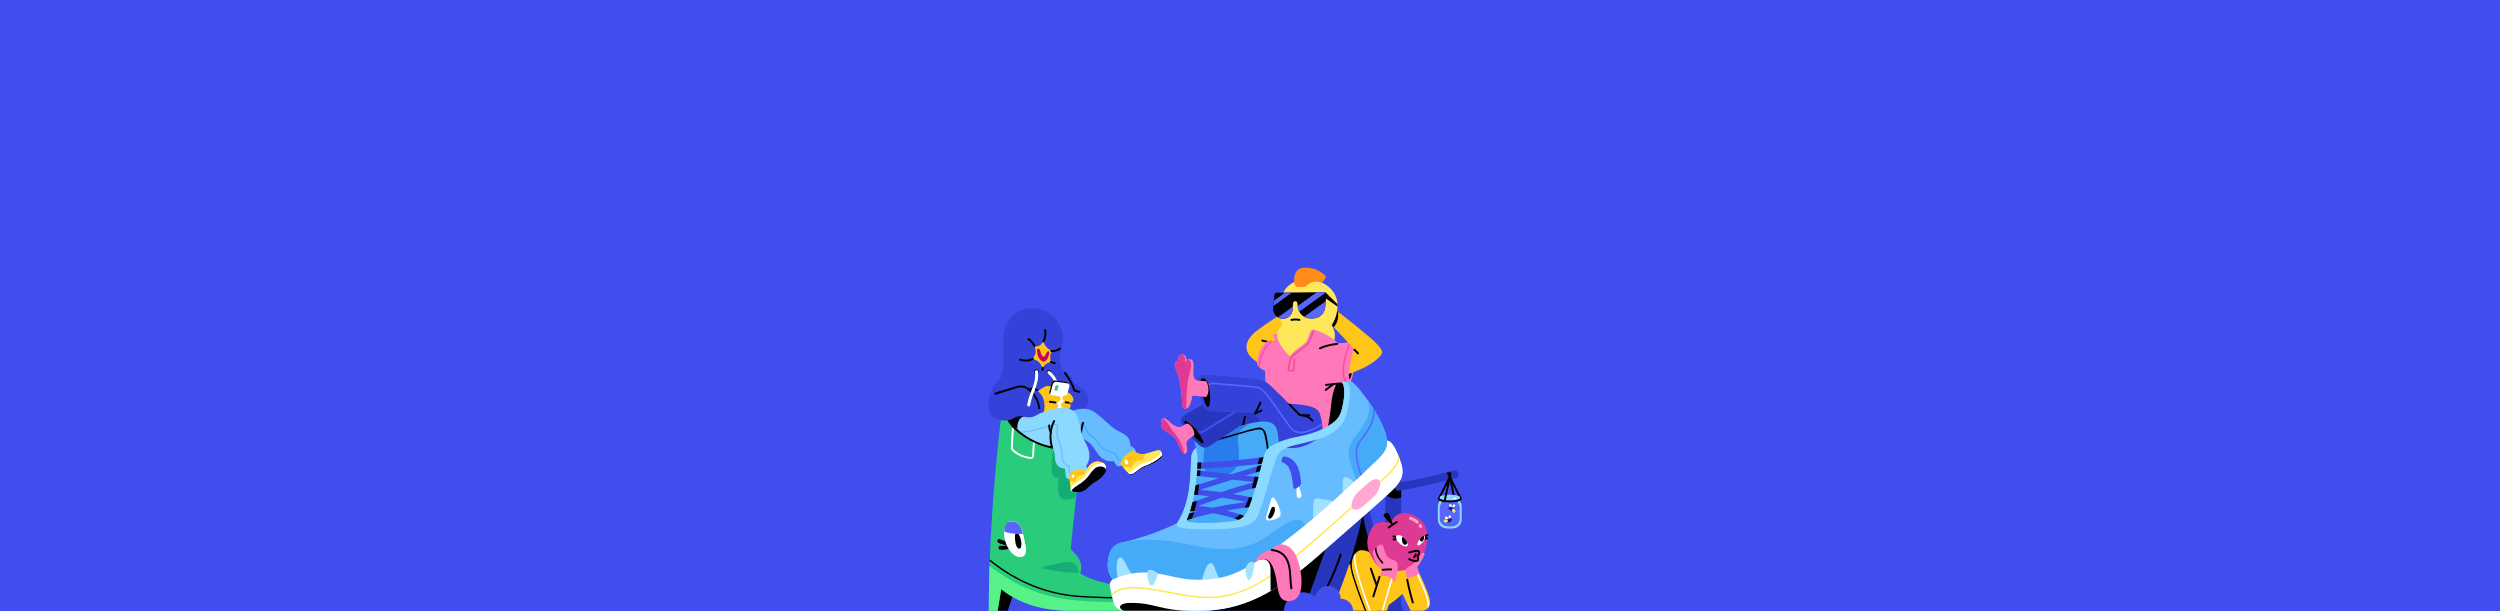 <svg width="2560" height="626" viewBox="0 0 2560 626" fill="none" xmlns="http://www.w3.org/2000/svg">
<rect x="0" y="0" width="2560" height="626" fill="#333333" stroke="none"/>
<g clip-path="url(#clip0_25_374)">
<rect width="2560" height="626" fill="#404EED"/>
<g clip-path="url(#clip1_25_374)">
<path d="M1099.4 625.9H826.099C814.8 615.8 807.9 604.1 809 593.3C811.3 570 848 566.6 883.6 583.4L890.6 586.9C891.78 582.614 893.673 578.557 896.2 574.9C914 548.8 954.2 546.3 980.2 565.4C983.066 567.495 985.743 569.838 988.2 572.4C991.696 567.567 995.684 563.11 1000.1 559.1C1024.2 537.3 1052.8 532.6 1063.7 546C1073.3 557.8 1065.9 580.5 1047.7 598.4C1047.7 598.4 1101.5 599.7 1099.4 625.9H1099.4Z" fill="#404EED"/>
<path d="M1437.4 625.4C1415.3 579.8 1402.9 525.2 1402.9 525.2L1401.9 519.9L1357.4 525.2V625.4H1437.4Z" fill="#2835BD"/>
<path d="M1427.8 625.4C1408.4 585.4 1397.6 537.5 1397.6 537.5L1395 524.1L1357.7 537.5V625.4H1427.8Z" fill="black"/>
<path d="M1434.8 492H1418.6V625.46H1434.8V492Z" fill="#2835BD"/>
<path d="M1434.8 509.3C1432.37 510.405 1429.68 510.794 1427.04 510.422C1424.4 510.05 1421.93 508.932 1419.9 507.2L1418.6 506.1V500.1L1434.8 497V509.3Z" fill="black"/>
<path d="M1410 625.4C1421.1 622.7 1436.2 608 1436.2 608C1436.2 608 1441.5 619.4 1444.6 625.4H1455.8C1457.01 625.406 1458.21 625.158 1459.31 624.671C1460.42 624.183 1461.41 623.468 1462.22 622.571C1463.03 621.675 1463.65 620.617 1464.02 619.468C1464.4 618.318 1464.53 617.103 1464.4 615.9C1463.9 611 1461.6 605.5 1458.1 597.5C1452.2 584.2 1450.3 577.2 1438.8 577.2H1428.4L1404.4 566.6C1389 574.7 1378.4 579.4 1369.3 584.8C1355.9 593 1345.3 609.2 1355.7 625.4H1410Z" fill="#FFC619"/>
<path d="M1241 537.5V625.4H1362.8C1382.2 585.4 1393 537.5 1393 537.5L1395.9 525.2L1241 537.5Z" fill="#2835BD"/>
<path d="M1365.2 540.2L1241 551.8V625.4H1333.9C1342.9 604.9 1365.2 540.2 1365.2 540.2Z" fill="black"/>
<path d="M1348.7 618.7C1358.95 602.858 1367.08 585.747 1372.9 567.8" stroke="black" stroke-width="2" stroke-linecap="round" stroke-linejoin="round"/>
<path d="M1334.2 606.5C1329.05 606.5 1324.12 608.544 1320.48 612.182C1316.84 615.821 1314.8 620.755 1314.8 625.9H1353.6C1353.6 620.755 1351.56 615.821 1347.92 612.182C1344.28 608.544 1339.35 606.5 1334.2 606.5Z" fill="#404EED"/>
<path d="M1361.8 625.4C1381.2 585.4 1392.1 537.5 1392.1 537.5L1361.8 625.4Z" fill="#2835BD"/>
<path d="M1399.3 625.3C1399.2 625.1 1392.3 607.7 1388.7 596.5L1388.5 595.8C1386.1 588.2 1384.1 582.1 1384.4 576.7L1382.7 577.6C1382.7 583 1384.6 589 1387 596.3L1387.2 597C1390.5 607.2 1396.4 622.5 1397.6 625.4H1399.3V625.3Z" fill="black"/>
<path d="M1461.8 623C1462.42 622.397 1462.88 621.657 1463.16 620.841C1463.44 620.024 1463.52 619.154 1463.4 618.3C1462.7 611.2 1459 602.7 1455.1 593.9L1451.1 584.5L1449.6 585.1C1450.9 588.3 1452.3 591.4 1453.6 594.5C1458.3 605.2 1462.8 615.5 1461.8 623Z" fill="white"/>
<path d="M1428.4 596.9C1426.5 604.7 1423.8 614.4 1420.3 625.4H1399.3C1399.3 625.4 1392.5 607.9 1388.8 596.6C1385.1 585.3 1382.4 577.2 1386.1 569.7C1389.8 562.2 1395.6 561.6 1404.4 566.6L1403.1 580.8L1409.8 599.8L1412.9 589.7C1419.5 585.4 1427.8 587.8 1428.4 596.9Z" fill="#FFC619"/>
<path d="M1401.3 619.1L1399.6 614.2C1395.9 603.3 1392.7 594 1390.5 585.5C1388.7 578.5 1387.2 570.2 1388.1 566.5C1387.36 567.396 1386.73 568.368 1386.2 569.4C1386.2 574.8 1388 582.3 1388.9 585.9C1391.2 594.5 1394.4 603.8 1398.1 614.7L1399.8 619.7C1400.47 621.609 1401.17 623.509 1401.9 625.4H1403.7C1402.9 623.6 1402.2 621.6 1401.3 619.1ZM1416.5 625.4C1418.8 617.7 1422.1 606.4 1426.4 591.8C1426.43 591.695 1426.44 591.585 1426.42 591.477C1426.41 591.368 1426.37 591.264 1426.32 591.17C1426.26 591.076 1426.19 590.995 1426.1 590.932C1426.01 590.868 1425.91 590.823 1425.8 590.8C1425.65 590.728 1425.49 590.709 1425.33 590.747C1425.17 590.784 1425.03 590.876 1424.93 591.006C1424.86 591.093 1424.82 591.193 1424.8 591.3C1420.4 606.2 1417.1 617.7 1414.8 625.4H1416.5Z" fill="white"/>
<path d="M1424.6 535.4C1412 533.6 1407.2 534.5 1402.5 545.1C1397.8 555.7 1400.2 564.7 1408 576.1C1415.8 587.5 1435 585.4 1442.3 582.7C1449.6 580 1456 572.7 1459.6 562.4C1463.2 552.1 1462.1 540.8 1456.7 534.6C1451.3 528.4 1442.2 523.3 1434 525.9C1425.8 528.5 1424.6 535.4 1424.6 535.4Z" fill="#DE3A93"/>
<path d="M1430.7 550.3L1426.9 549.3M1430.9 551.9L1427 552.4M1458.5 550L1461.5 548M1458.3 551.7L1461.4 551.2" stroke="black" stroke-width="2" stroke-linecap="round" stroke-linejoin="round"/>
<path d="M1420.5 525.2C1418.4 525.2 1416.8 526.6 1416.7 527.6C1416.6 528.6 1420.4 531.8 1425.3 537.9L1426.6 537.4C1422 525.6 1422.6 525.1 1420.5 525.2Z" fill="black"/>
<path d="M1430.2 534.5C1426.4 536.9 1422 540.2 1422 540.2" stroke="black" stroke-width="2" stroke-linecap="round" stroke-linejoin="round"/>
<path d="M1428.4 596.9C1429.6 591.8 1430.5 587.5 1431 584.2C1432.4 575.6 1429.8 574.2 1426 573.1C1422.2 572 1419.5 569.9 1417.7 563.4C1415.9 556.9 1414.8 557 1412.6 558.1C1410.2 559.399 1408.14 561.25 1406.6 563.5C1405.4 565.6 1405.6 568 1407.9 573.9C1409.42 577.59 1411.87 580.827 1415 583.3L1412.9 589.7C1420.6 589.4 1425.2 590.4 1428.4 596.9ZM1440.9 592.9C1439.8 588 1438.4 582.7 1440.9 581.3C1443.4 579.9 1451.1 576.3 1455.3 567.2C1455.43 566.859 1455.67 566.566 1455.97 566.361C1456.27 566.155 1456.63 566.047 1457 566.049C1457.24 566.052 1457.48 566.103 1457.7 566.2H1457.9C1458.17 566.299 1458.41 566.482 1458.58 566.722C1458.74 566.962 1458.83 567.247 1458.83 567.539C1458.82 567.733 1458.78 567.924 1458.7 568.1C1456.65 572.45 1454.21 576.601 1451.4 580.5C1451.98 582.845 1452.72 585.15 1453.6 587.4C1449 589.7 1440.9 592.9 1440.9 592.9Z" fill="#FF78B9"/>
<path d="M1416.3 576.9C1416.45 576.735 1416.53 576.522 1416.53 576.3C1416.53 576.078 1416.45 575.865 1416.3 575.7C1414.81 574.133 1413.47 572.425 1412.3 570.6C1410.4 567.3 1408.6 561.4 1409.9 559.9L1408.5 561.2C1408.28 561.44 1408.11 561.725 1408.01 562.035C1407.9 562.346 1407.87 562.675 1407.9 563C1408.43 565.947 1409.44 568.785 1410.9 571.4C1412.11 573.371 1413.52 575.214 1415.1 576.9L1415.7 577.1L1416.3 576.9Z" fill="black"/>
<path d="M1415.8 583.5C1418.69 583.144 1421.59 583.011 1424.5 583.1M1406.3 610.7L1412.6 590.7M1409.8 599.8L1403.7 582.3M1441 593.7C1442.8 603.4 1446.7 617 1446.7 617" stroke="black" stroke-width="2" stroke-linecap="round" stroke-linejoin="round"/>
<path d="M1359.9 600C1356.43 600 1353.09 601.38 1350.64 603.837C1348.18 606.294 1346.8 609.626 1346.8 613.1V625.9H1372.9V613.1C1372.9 609.643 1371.53 606.326 1369.1 603.872C1366.66 601.419 1363.36 600.027 1359.9 600Z" fill="#404EED"/>
<path d="M1372.9 613.1C1371.21 613.086 1369.54 613.408 1367.97 614.045C1366.41 614.682 1364.98 615.624 1363.78 616.814C1362.58 618.004 1361.63 619.419 1360.98 620.978C1360.33 622.538 1360 624.211 1360 625.9H1385.7C1385.7 622.505 1384.35 619.25 1381.95 616.85C1379.55 614.45 1376.29 613.101 1372.9 613.1Z" fill="#404EED"/>
<path d="M1413 501.5L1432.7 498.4" stroke="black" stroke-width="8" stroke-linecap="round" stroke-linejoin="round"/>
<path d="M1454.2 538.1L1454.9 539.2M1444.3 530.8C1446.89 531.576 1449.28 532.907 1451.3 534.7" stroke="#FFA8D2" stroke-width="3" stroke-linecap="round" stroke-linejoin="round"/>
<path d="M1432.2 498.5C1448.9 495.7 1475.7 489.5 1489.6 485.8" stroke="#2835BD" stroke-width="8" stroke-linecap="round" stroke-linejoin="round"/>
<path d="M1484.6 488.5L1489.9 513.1" stroke="black" stroke-width="2" stroke-linecap="round" stroke-linejoin="round"/>
<path d="M1494.9 512.3V509.1H1474.3V512.4C1474.26 512.856 1474.12 513.299 1473.9 513.7C1472.87 515.202 1472.31 516.978 1472.3 518.8V531.9C1472.3 534.113 1473.1 536.251 1474.55 537.923C1476 539.594 1478.01 540.687 1480.2 541C1483.15 541.4 1486.15 541.4 1489.1 541C1491.26 540.663 1493.23 539.558 1494.65 537.886C1496.06 536.215 1496.83 534.089 1496.8 531.9V518.8C1496.82 516.988 1496.3 515.21 1495.3 513.7C1495.02 513.289 1494.88 512.798 1494.9 512.3Z" fill="#8CD9FF"/>
<path d="M1493 513.7V509.6H1476.1V513.7C1476.1 514.506 1475.9 515.299 1475.5 516C1474.7 517.18 1474.28 518.576 1474.3 520V531.2C1474.3 533.059 1474.97 534.857 1476.18 536.269C1477.39 537.68 1479.06 538.614 1480.9 538.9C1483.29 539.2 1485.71 539.2 1488.1 538.9C1489.96 538.656 1491.67 537.738 1492.91 536.319C1494.14 534.901 1494.82 533.08 1494.8 531.2V520C1494.79 518.593 1494.41 517.213 1493.7 516C1493.27 515.305 1493.03 514.514 1493 513.7Z" fill="#5866FC"/>
<path d="M1474.3 510.7C1474.3 512.1 1478.9 513.2 1484.6 513.2C1490.3 513.2 1494.9 512.1 1494.9 510.7L1484.6 506.6L1474.3 510.7Z" fill="#8CD9FF"/>
<path d="M1473.7 509.9C1473.61 510.051 1473.56 510.217 1473.53 510.39C1473.51 510.563 1473.52 510.738 1473.57 510.906C1473.62 511.074 1473.7 511.231 1473.8 511.367C1473.91 511.504 1474.05 511.617 1474.2 511.7C1475.9 512.7 1479.9 513.4 1484.6 513.4C1489.3 513.4 1493.3 512.7 1495 511.7C1495.29 511.514 1495.5 511.228 1495.59 510.896C1495.69 510.563 1495.65 510.209 1495.5 509.9L1484.6 488.5L1473.7 509.9Z" stroke="black" stroke-width="2" stroke-linecap="round" stroke-linejoin="round"/>
<path d="M1483.6 532L1480.5 531.3C1480.2 531.192 1479.95 530.979 1479.8 530.7C1479.66 530.421 1479.63 530.097 1479.73 529.798C1479.82 529.5 1480.02 529.249 1480.3 529.1C1480.45 529.012 1480.62 528.956 1480.79 528.933C1480.96 528.911 1481.14 528.923 1481.31 528.969C1481.47 529.015 1481.63 529.095 1481.77 529.204C1481.9 529.312 1482.02 529.447 1482.1 529.6L1483.6 532ZM1483.6 532L1483.4 528.9C1483.39 528.753 1483.42 528.607 1483.47 528.47C1483.52 528.332 1483.6 528.207 1483.7 528.1C1483.79 527.97 1483.9 527.862 1484.03 527.784C1484.17 527.706 1484.32 527.66 1484.48 527.651C1484.63 527.641 1484.79 527.667 1484.93 527.728C1485.07 527.789 1485.2 527.882 1485.3 528C1485.56 528.215 1485.73 528.523 1485.77 528.859C1485.8 529.196 1485.71 529.533 1485.5 529.8L1483.6 532Z" fill="white"/>
<path d="M1484.2 534.9C1482.5 535.4 1480.9 534.9 1480.5 533.8C1480.1 532.7 1480.7 532.1 1482.3 531.7C1483 531.52 1483.67 531.251 1484.3 530.9C1485.6 530.2 1486.3 531 1486.6 531.9C1486.9 532.8 1485.9 534.3 1484.2 534.9Z" fill="#121B80"/>
<path d="M1481.14 531.878L1479.94 531.857C1479.74 531.853 1479.54 531.889 1479.36 531.961C1479.18 532.033 1479.01 532.141 1478.87 532.278C1478.73 532.415 1478.61 532.578 1478.53 532.759C1478.46 532.94 1478.41 533.134 1478.41 533.331L1478.41 533.421C1478.4 533.819 1478.55 534.203 1478.83 534.489C1479.11 534.775 1479.48 534.94 1479.88 534.947L1481.08 534.968C1481.48 534.975 1481.86 534.823 1482.15 534.547C1482.44 534.27 1482.6 533.892 1482.61 533.494L1482.61 533.404C1482.62 533.006 1482.46 532.622 1482.19 532.336C1481.91 532.05 1481.53 531.885 1481.14 531.878Z" fill="#FFE75C"/>
<path d="M1486.8 520.2L1489.6 518.7C1489.82 518.511 1489.99 518.27 1490.1 518C1490.19 517.695 1490.16 517.366 1490.01 517.084C1489.94 516.945 1489.84 516.821 1489.71 516.721C1489.59 516.621 1489.45 516.546 1489.3 516.5C1488.97 516.408 1488.61 516.451 1488.31 516.619C1488.01 516.788 1487.79 517.069 1487.7 517.4L1486.8 520.2Z" fill="white"/>
<path d="M1486.8 520.2L1486.3 517.1C1486.19 516.8 1486.02 516.527 1485.8 516.3C1485.52 516.154 1485.21 516.103 1484.9 516.158C1484.59 516.212 1484.31 516.368 1484.1 516.6C1483.91 516.907 1483.84 517.276 1483.92 517.63C1483.99 517.984 1484.2 518.296 1484.5 518.5L1486.8 520.2Z" fill="white"/>
<path d="M1487.6 519.8C1489 520.8 1489.7 522.4 1489 523.3C1488.3 524.2 1487.5 524.3 1486.2 523.2C1485.65 522.754 1485.05 522.384 1484.4 522.1C1484.22 522.054 1484.04 521.971 1483.89 521.856C1483.74 521.741 1483.61 521.597 1483.52 521.431C1483.43 521.266 1483.37 521.083 1483.34 520.894C1483.32 520.705 1483.34 520.514 1483.4 520.332C1483.47 520.089 1483.61 519.87 1483.8 519.7C1484.4 518.7 1486.2 518.8 1487.6 519.8Z" fill="#121B80"/>
<path d="M1486.9 523.398L1487.61 524.368C1487.73 524.527 1487.87 524.662 1488.04 524.765C1488.21 524.867 1488.4 524.936 1488.59 524.966C1488.79 524.997 1488.99 524.988 1489.18 524.942C1489.37 524.896 1489.55 524.812 1489.71 524.696L1489.78 524.643C1489.94 524.527 1490.07 524.381 1490.18 524.213C1490.28 524.045 1490.35 523.858 1490.38 523.663C1490.41 523.469 1490.4 523.27 1490.35 523.078C1490.31 522.887 1490.22 522.706 1490.11 522.547L1489.4 521.577C1489.29 521.418 1489.14 521.283 1488.97 521.18C1488.8 521.078 1488.62 521.009 1488.42 520.979C1488.23 520.948 1488.03 520.957 1487.84 521.003C1487.65 521.049 1487.47 521.133 1487.31 521.249L1487.23 521.302C1487.07 521.418 1486.94 521.564 1486.84 521.733C1486.73 521.901 1486.67 522.087 1486.63 522.282C1486.6 522.477 1486.61 522.675 1486.66 522.867C1486.71 523.058 1486.79 523.239 1486.9 523.398Z" fill="#FFE75C"/>
<path d="M1484.6 511.6C1490.29 511.6 1494.9 510.481 1494.9 509.1C1494.9 507.719 1490.29 506.6 1484.6 506.6C1478.91 506.6 1474.3 507.719 1474.3 509.1C1474.3 510.481 1478.91 511.6 1484.6 511.6Z" fill="#8CD9FF"/>
<path d="M1495 509.1H1474.3V510.52H1495V509.1Z" fill="#8CD9FF"/>
<path d="M1488.8 509.9C1488.3 510 1487.9 510.3 1487.9 510.8C1487.92 510.959 1487.98 511.108 1488.09 511.23C1488.19 511.351 1488.33 511.438 1488.48 511.479C1488.59 511.507 1488.69 511.514 1488.8 511.5L1490.5 511.2C1490.72 511.162 1490.93 511.055 1491.09 510.894C1491.26 510.733 1491.36 510.525 1491.4 510.3C1491.39 510.197 1491.36 510.098 1491.3 510.01C1491.25 509.921 1491.18 509.845 1491.09 509.787C1491.01 509.73 1490.91 509.692 1490.81 509.677C1490.7 509.662 1490.6 509.67 1490.5 509.7L1488.8 509.9Z" fill="white"/>
<path d="M1484.6 488.5L1479.3 513.1M1485.4 490.2L1482.8 484.6M1484.8 490.5L1485.1 484.1" stroke="black" stroke-width="2" stroke-linecap="round" stroke-linejoin="round"/>
<path d="M1456.7 555.4C1460 551.6 1459.5 549.3 1458.4 548.6C1457.3 547.9 1455.6 549.2 1452.6 554C1449.6 558.8 1452.1 560.6 1456.7 555.4ZM1441 555.4C1438.8 550.8 1435 547.5 1431.5 548C1428 548.5 1429.4 553.7 1434 557.2C1438.6 560.7 1443.4 560.4 1441 555.4Z" fill="white"/>
<path d="M1458.2 551.2C1458.39 550.3 1458.32 549.362 1458 548.5C1457.1 548.4 1455.7 549.4 1453.8 552.1C1454 553.5 1454.7 554.5 1455.5 554.6C1456.3 554.7 1458 553.3 1458.2 551.2ZM1441.1 555.7C1441.1 555.6 1441 555.5 1441 555.4C1439.93 553.083 1438.32 551.058 1436.3 549.5C1435.72 550.643 1435.48 551.925 1435.6 553.2C1435.8 555.9 1437.2 558 1438.8 557.9C1439.37 557.824 1439.89 557.57 1440.31 557.175C1440.72 556.779 1441 556.263 1441.1 555.7Z" fill="black"/>
<path d="M1443 565.7C1449.3 564.1 1451.8 563.4 1452.8 564.8C1453.8 566.2 1452.9 567.8 1451.4 569.4C1453 572.9 1452.5 574.5 1449.4 574.5C1447.14 574.339 1444.95 573.654 1443 572.5" stroke="black" stroke-width="2" stroke-linecap="round" stroke-linejoin="round"/>
<path d="M1449.7 567.7C1449.31 568.738 1448.77 569.715 1448.1 570.6" stroke="black" stroke-width="2" stroke-linecap="round" stroke-linejoin="round"/>
<path d="M1021.6 625.4H1032L1039.8 601.6H1019.3L1021.6 625.4Z" fill="black"/>
<path d="M1152.7 625.4H1097C1061.2 625.4 1040.6 615.1 1025.2 603.4L1021.6 625.4H1012.5C1012.5 519.8 1026.1 419.6 1026.1 419.6C1028.1 408.3 1049.6 403.2 1076.3 412.5C1103 421.8 1110.1 433.7 1109.1 444.5C1108.1 455.3 1099.6 528.1 1096.4 562.2L1102.1 568.4C1104.07 570.443 1105.52 572.919 1106.36 575.628C1107.19 578.338 1107.38 581.205 1106.9 584L1106.3 587.3C1128.3 601.5 1162.3 594.4 1152.7 625.4Z" fill="#29CC7A"/>
<path d="M1037.2 439C1036.3 451.6 1036.1 456.8 1036.1 458.8C1036.09 459.116 1036.15 459.43 1036.27 459.723C1036.39 460.015 1036.57 460.28 1036.8 460.5C1042.7 466.4 1049.7 468.3 1055.2 469C1055.52 469.042 1055.84 469.017 1056.15 468.926C1056.46 468.836 1056.74 468.683 1056.99 468.476C1057.23 468.269 1057.43 468.013 1057.57 467.724C1057.71 467.435 1057.79 467.121 1057.8 466.8L1058.9 450.8" stroke="white" stroke-width="2" stroke-miterlimit="10" stroke-linecap="round"/>
<path d="M1032.8 556.3C1029.49 556.37 1026.21 555.578 1023.3 554M1024.5 560.9C1028.8 561.5 1034.1 559.6 1034.1 559.6" stroke="black" stroke-width="4" stroke-miterlimit="10" stroke-linecap="round"/>
<path d="M1083.8 489.1C1082.9 498.1 1082.7 508 1087.2 510.6C1090 512.3 1095.7 512.1 1102 509.1C1104.5 484.2 1107.2 462.8 1108.5 450.7L1078.7 455.6C1075.8 481.3 1075.3 489.7 1083.8 489.1Z" fill="#15AD75"/>
<path d="M1104.53 452.681C1109.31 442.661 1096.49 426.579 1075.91 416.759C1055.32 406.939 1034.76 407.101 1029.98 417.121C1025.2 427.14 1038.01 443.223 1058.6 453.043C1079.19 462.862 1099.75 462.7 1104.53 452.681Z" fill="black"/>
<path d="M1025.2 603.4C1040.6 615.1 1061.2 625.4 1097 625.4H1152.7C1153.65 622.523 1154.19 619.527 1154.3 616.5C1095.2 616.5 1060.9 615.3 1013.3 579.7C1012.9 593.9 1012.6 609.2 1012.5 625.4H1021.6L1025.2 603.4Z" fill="#57F287"/>
<path d="M1029.2 553.1C1031.8 563.2 1038.9 570.9 1045.1 570.3C1051.3 569.7 1051.5 563.9 1049.1 554.2C1048.5 551.6 1048 549.1 1047.5 546.5C1045.7 537.3 1041.2 533.3 1035.7 533.8C1030.2 534.3 1026.5 543.1 1029.2 553.1Z" fill="white"/>
<path d="M1029.2 553.1C1031.8 563.2 1038.9 570.9 1045.1 570.3C1051.3 569.7 1051.5 563.9 1049.1 554.2C1048.5 551.6 1048 549.1 1047.5 546.5C1045.7 537.3 1041.2 533.3 1035.7 533.8C1030.2 534.3 1026.5 543.1 1029.2 553.1Z" fill="white"/>
<path d="M1045.5 553.2C1046.5 557.6 1045.8 561.5 1044.1 561.8C1042.4 562.1 1040.3 559.8 1039.6 554.3C1038.9 548.8 1039.3 545.8 1041 545.8C1042.7 545.8 1044.6 548.7 1045.5 553.2Z" fill="black"/>
<path d="M1103.4 586.5C1103.62 586.513 1103.84 586.441 1104.02 586.3C1104.19 586.159 1104.31 585.958 1104.34 585.737C1104.36 585.59 1104.35 585.44 1104.3 585.3C1102.3 575.3 1096.2 573.9 1084.9 576.5C1073.6 579.1 1069.1 580.1 1066.9 580.9C1064.7 581.7 1065.7 582.2 1080.6 584.5C1088.14 585.767 1095.76 586.436 1103.4 586.5Z" fill="#15AD75"/>
<path d="M1153.8 611.4C1142.7 611.5 1124.2 611.3 1106 610.1C1072.2 607.8 1041.1 595.2 1013.5 572.7V574.5C1041.1 596.8 1072.1 609.3 1105.9 611.5C1122.9 612.7 1140.1 612.9 1151.4 612.9H1154.1L1153.8 611.4Z" fill="black"/>
<path d="M1047.5 546.6C1045.7 537.4 1041.2 533.4 1035.7 533.9C1030.2 534.4 1028.7 538.5 1028.3 544.4C1034.49 546.398 1041.02 547.146 1047.5 546.6Z" fill="#5866FC"/>
<path d="M1189.4 466.3L1156.1 484.9C1156.67 485.427 1157.39 485.767 1158.16 485.874C1158.92 485.981 1159.71 485.851 1160.4 485.5C1162.3 484.7 1166.9 480.5 1168.7 479.5C1170.5 478.5 1175.6 476.5 1178.1 475.5C1181.18 474.279 1184.08 472.629 1186.7 470.6C1188.9 468.8 1189.7 468.1 1189.4 466.3Z" fill="black"/>
<path d="M1107.2 397.2C1101.1 393.4 1100.8 393.5 1097.4 387.4C1094 381.3 1089.7 378.3 1084.7 377.6L1090.9 422.5C1103.9 426.3 1111.9 419.7 1113.7 413.2C1115.5 406.7 1113.4 401 1107.2 397.2Z" fill="#3442D9"/>
<path d="M1101.1 403.1C1099.4 395.8 1094.9 387.3 1089.6 380.9C1087.7 378.588 1086.35 375.873 1085.66 372.962C1084.97 370.051 1084.95 367.02 1085.6 364.1L1087.8 354.1C1089.35 347.159 1088.52 339.901 1085.46 333.484C1082.4 327.067 1077.27 321.862 1070.9 318.7C1067.24 316.9 1063.27 315.847 1059.2 315.6C1051.55 315.039 1043.98 317.483 1038.1 322.412C1032.21 327.341 1028.49 334.367 1027.7 342C1027.53 343.293 1027.47 344.597 1027.5 345.9V350.2L1027.7 368.2C1027.92 376.287 1026.2 384.308 1022.7 391.6C1021.25 394.493 1020.14 397.548 1019.4 400.7L1068.3 452.7C1091.6 448.8 1106.2 426.3 1101.1 403.1Z" fill="#3442D9"/>
<path d="M1068.4 452.7C1091.6 448.8 1106.2 426.3 1101.1 403.1C1099.5 396.2 1095.4 388.2 1090.5 382" stroke="black" stroke-width="2" stroke-miterlimit="10" stroke-linecap="round"/>
<path d="M1085.5 404.6C1090.1 397 1091.9 398 1100.1 400.2C1106.7 401.9 1114.3 415.4 1104.2 422.2C1094.1 429 1073.5 424.9 1085.5 404.6Z" fill="#3442D9"/>
<path d="M1062.7 382.187C1063.63 381.482 1063.77 380.129 1063.04 379.163C1062.3 378.198 1060.95 377.987 1060.03 378.691C1059.11 379.396 1058.96 380.749 1059.7 381.714C1060.44 382.68 1061.78 382.891 1062.7 382.187ZM1075.3 382.969C1076.22 382.265 1076.37 380.911 1075.63 379.946C1074.89 378.981 1073.55 378.769 1072.63 379.474C1071.71 380.178 1071.56 381.532 1072.29 382.497C1073.03 383.462 1074.38 383.674 1075.3 382.969Z" fill="black"/>
<path d="M1074 381.4C1084.7 390.2 1080.3 396.5 1088.9 409.5" stroke="white" stroke-width="3.006" stroke-miterlimit="10" stroke-linecap="round"/>
<path d="M1061.9 401.1C1068.5 396.5 1070.5 395.2 1073 395.3L1079.5 395.9L1077.8 422.3L1061.3 421.8L1061.9 401.1Z" fill="#FFC619"/>
<path d="M1093.9 394.4C1094.02 394.051 1094.07 393.677 1094.02 393.309C1093.98 392.941 1093.85 392.588 1093.65 392.278C1093.44 391.968 1093.17 391.71 1092.85 391.523C1092.53 391.336 1092.17 391.225 1091.8 391.2L1080.8 389.6C1080 389.515 1079.2 389.707 1078.52 390.144C1077.85 390.581 1077.35 391.236 1077.1 392L1070.9 415C1070.78 415.349 1070.73 415.723 1070.78 416.091C1070.82 416.459 1070.95 416.812 1071.15 417.122C1071.36 417.432 1071.63 417.691 1071.95 417.878C1072.27 418.065 1072.63 418.175 1073 418.2L1084 419.8C1084.8 419.885 1085.6 419.693 1086.28 419.256C1086.95 418.819 1087.45 418.164 1087.7 417.4L1093.9 394.4Z" fill="black"/>
<path d="M1093.4 392.1L1094.6 393.5L1091.3 393.8L1093.4 392.1Z" fill="black"/>
<path d="M1098.8 407.3C1097.4 405 1096.1 402.1 1092.3 401.5L1091.8 406.3L1098.8 407.3Z" fill="#FFC619"/>
<path d="M1095 395.7C1095.11 395.351 1095.13 394.983 1095.08 394.622C1095.03 394.26 1094.9 393.915 1094.69 393.611C1094.49 393.306 1094.23 393.048 1093.92 392.857C1093.61 392.665 1093.26 392.543 1092.9 392.5L1081.8 390.9C1081 390.833 1080.21 391.033 1079.54 391.467C1078.87 391.902 1078.36 392.546 1078.1 393.3L1071.9 416.3C1071.79 416.649 1071.77 417.017 1071.82 417.378C1071.87 417.739 1072 418.084 1072.2 418.389C1072.4 418.694 1072.67 418.952 1072.98 419.144C1073.29 419.336 1073.64 419.458 1074 419.5L1085.1 421C1085.88 421.128 1086.68 420.963 1087.34 420.539C1088 420.114 1088.49 419.46 1088.7 418.7L1095 395.7Z" fill="white"/>
<path d="M1091.6 404.8L1096.1 405.5C1097.01 405.602 1097.85 406.057 1098.43 406.767C1099.01 407.478 1099.28 408.387 1099.2 409.3C1099.18 409.775 1099.06 410.24 1098.84 410.665C1098.63 411.089 1098.33 411.464 1097.96 411.765C1097.59 412.067 1097.17 412.288 1096.71 412.415C1096.25 412.542 1095.77 412.571 1095.3 412.5L1092 412C1090.97 411.853 1090.03 411.371 1089.3 410.63C1088.58 409.888 1088.12 408.929 1088 407.9C1087.96 407.209 1088.16 406.526 1088.57 405.967C1088.98 405.408 1089.57 405.008 1090.24 404.835C1090.69 404.72 1091.15 404.708 1091.6 404.8Z" fill="#FFC619"/>
<path d="M1090.1 411.5L1093.2 412C1093.72 412.065 1094.22 412.242 1094.66 412.519C1095.1 412.796 1095.48 413.166 1095.77 413.604C1096.05 414.042 1096.24 414.537 1096.31 415.054C1096.39 415.572 1096.35 416.099 1096.2 416.6C1095.99 417.406 1095.48 418.102 1094.77 418.547C1094.07 418.992 1093.22 419.154 1092.4 419L1090.5 418.7C1089.46 418.557 1088.5 418.079 1087.76 417.339C1087.02 416.599 1086.54 415.637 1086.4 414.6C1086.37 414.131 1086.45 413.662 1086.64 413.231C1086.82 412.8 1087.11 412.418 1087.47 412.116C1087.83 411.815 1088.25 411.602 1088.71 411.495C1089.17 411.388 1089.64 411.39 1090.1 411.5ZM1080.4 422.9L1069.6 421.4L1070.1 417L1080.9 418.6L1080.4 422.9ZM1083 405.4L1076.2 404.4C1075.88 404.356 1075.57 404.219 1075.32 404.006C1075.07 403.793 1074.89 403.513 1074.8 403.2L1074.2 401.4L1073.7 397.7L1070 410.7L1081 412.3C1082.02 412.437 1083.06 412.225 1083.95 411.699C1084.84 411.173 1085.53 410.363 1085.9 409.4C1086.02 408.943 1086.03 408.465 1085.95 408.001C1085.86 407.537 1085.67 407.099 1085.39 406.716C1085.12 406.333 1084.76 406.016 1084.34 405.789C1083.93 405.561 1083.47 405.428 1083 405.4Z" fill="#FFC619"/>
<path d="M1080.8 412.2L1070 410.7L1070.5 417.9L1078.8 419.1C1079.81 419.251 1080.85 419.044 1081.72 418.514C1082.6 417.985 1083.26 417.166 1083.6 416.2C1083.74 415.75 1083.77 415.275 1083.7 414.81C1083.58 414.11 1083.24 413.469 1082.71 412.995C1082.18 412.52 1081.51 412.24 1080.8 412.2Z" fill="#FFC619"/>
<path d="M1157.4 456.3C1157.7 445.5 1148.8 443.8 1142.7 440C1136.6 436.2 1129.4 428.2 1121.9 422.8C1114.4 417.4 1107.9 417.5 1095.2 421.4L1109.7 449.6C1117.9 453.8 1119.7 458.4 1124.1 464.6C1128.5 470.8 1134.4 473.2 1140.3 472.1C1143.4 477.2 1144 478.4 1148.5 476.8C1153 475.2 1160.4 471.8 1162.4 465.9C1164.4 460 1161.5 459 1157.4 456.3Z" fill="#66BCFF"/>
<path d="M1149.9 473.4C1146.1 472.5 1144.6 470.4 1142.2 467.1L1140.1 464.3C1129.8 462.2 1125.6 456.7 1123.3 452.7C1122.2 450.8 1120.2 449.3 1118.3 447.9C1116.4 446.5 1114.5 445 1113.4 443.2C1112.57 441.852 1111.84 440.448 1111.2 439C1110.4 436.9 1109.7 435.5 1108.4 435.1C1107.1 434.7 1104.9 435.5 1102.8 436.4C1100.89 437.319 1098.88 437.991 1096.8 438.4C1096.63 438.432 1096.45 438.398 1096.3 438.306C1096.15 438.213 1096.05 438.068 1096 437.9C1095.99 437.718 1096.05 437.54 1096.16 437.394C1096.27 437.249 1096.42 437.145 1096.6 437.1C1098.56 436.771 1100.45 436.13 1102.2 435.2C1104.6 434.2 1106.6 433.3 1108.7 433.9C1110.8 434.5 1111.5 436.3 1112.4 438.5C1113.3 440.7 1113.6 441.1 1114.4 442.5C1115.72 444.179 1117.31 445.631 1119.1 446.8C1121.1 448.4 1123.2 450 1124.4 452.1C1126.7 456.2 1130.7 461.1 1140.6 463.1H1140.8L1141 463.3C1141.9 464.4 1142.6 465.5 1143.3 466.4C1145.5 469.5 1146.9 471.4 1150.1 472.2C1150.23 472.188 1150.36 472.229 1150.46 472.313C1150.56 472.396 1150.63 472.516 1150.64 472.647C1150.65 472.733 1150.64 472.821 1150.6 472.9C1150.61 472.986 1150.59 473.073 1150.56 473.152C1150.52 473.231 1150.46 473.299 1150.39 473.35C1150.32 473.399 1150.24 473.43 1150.15 473.439C1150.07 473.448 1149.98 473.434 1149.9 473.4Z" fill="#45AAF7"/>
<path d="M1109.1 433C1107.76 437.293 1106.88 441.719 1106.5 446.2" stroke="black" stroke-width="2" stroke-miterlimit="10" stroke-linecap="round"/>
<path d="M1115 485C1105.9 493.2 1098.2 490.9 1094.6 490.5C1091 490.1 1091.4 487.5 1091.1 485.3C1090.8 483.1 1090.6 479.8 1090.6 479.8C1081.5 479.2 1080.4 473 1080.2 467.5C1080 462 1078.6 461.2 1077.9 457.3C1066.93 455.329 1056.56 450.859 1047.59 444.234C1038.63 437.609 1031.31 429.009 1026.2 419.1L1035.7 412.2L1056.9 426C1071.2 420.7 1079.1 418 1086.8 417.5C1094.5 417 1102.1 419.9 1104.6 430.6C1107.1 441.3 1107.4 444.6 1109.7 449.7C1110.3 451 1111.3 452.8 1112.3 454.7C1115.1 460.4 1118 468.4 1112.3 477.1C1112.99 479.799 1113.9 482.44 1115 485Z" fill="#8CD9FF"/>
<path d="M1041.7 439.3C1041.4 432.2 1044.1 427.2 1049 426.4L1036.6 417.8L1027.6 421.7C1029.9 428.1 1035.8 435.1 1041.7 439.3Z" fill="black"/>
<path d="M1097.6 486.9L1097.8 485.6C1096 485.3 1095.9 484 1095.4 477.9V477.1L1095 476.9C1091 475.9 1088.3 473.5 1088.1 465.4C1088.07 461.553 1087.28 457.749 1085.8 454.2C1085.41 453.367 1085.11 452.495 1084.9 451.6C1084.7 450.8 1084.4 450 1084.2 449.3C1083.07 446.477 1082.76 443.392 1083.3 440.4C1083.7 437.3 1083.4 435.6 1082.4 434.7C1081.4 433.8 1078.9 434.1 1075.2 435.3H1074.7C1068.8 437.2 1057 441.1 1045.1 442.1L1046.6 443.2C1058.2 442.1 1069.4 438.4 1075.1 436.6L1075.6 436.4C1078.6 435.4 1080.7 434.9 1081.6 435.6C1082.5 436.3 1082.3 437.6 1082 440.1C1081.47 443.299 1081.81 446.582 1083 449.6C1083.26 450.316 1083.46 451.052 1083.6 451.8C1083.9 452.7 1084.2 453.6 1084.6 454.5C1086.03 457.923 1086.77 461.591 1086.8 465.3C1087 472.8 1089.1 476.5 1094.2 478C1094.6 484.1 1094.8 486.4 1097.6 486.9Z" fill="#66BCFF"/>
<path d="M1062.1 399.7C1059.2 397.2 1057 397.4 1053.5 398.9C1049.8 395.5 1045 395 1040 396.7C1035 398.4 1027.3 400.7 1022.8 401.9C1022.55 401.994 1022.28 402.014 1022.01 401.957C1021.75 401.9 1021.51 401.768 1021.32 401.578C1021.13 401.388 1021 401.148 1020.95 400.886C1020.89 400.624 1020.91 400.351 1021 400.1L1024.3 388.1C1013.6 396.1 1010.1 413.2 1013.5 422.5C1016.9 431.8 1031.7 431.7 1036.4 429.1C1041.1 426.5 1042.7 425.7 1048.1 426.7C1053.5 427.7 1057.7 428.4 1064.8 423L1069 421.6C1070.6 412.5 1069.2 405.9 1062.1 399.7Z" fill="#3442D9"/>
<path d="M1062.1 399.7C1059.2 397.2 1057 397.4 1053.5 398.9C1049.8 395.5 1045 395 1040 396.7C1035 398.4 1027.3 400.7 1022.8 401.9" stroke="black" stroke-width="2" stroke-miterlimit="10" stroke-linecap="round"/>
<path d="M1053.5 398.9C1056.49 401.213 1058.97 404.107 1060.81 407.406C1062.65 410.706 1063.8 414.343 1064.2 418.1" stroke="black" stroke-width="2" stroke-miterlimit="10" stroke-linecap="round"/>
<path d="M1083.8 395.9C1083.84 395.762 1083.86 395.616 1083.84 395.472C1083.82 395.328 1083.78 395.189 1083.7 395.065C1083.63 394.941 1083.52 394.835 1083.4 394.755C1083.28 394.674 1083.14 394.622 1083 394.6H1082C1081.72 394.539 1081.43 394.588 1081.19 394.737C1080.95 394.887 1080.77 395.124 1080.7 395.4L1079.8 398.7C1079.75 398.846 1079.74 399 1079.76 399.151C1079.79 399.302 1079.84 399.445 1079.93 399.571C1080.02 399.697 1080.13 399.8 1080.27 399.875C1080.4 399.949 1080.55 399.992 1080.7 400H1081.7C1081.96 400.034 1082.23 399.971 1082.45 399.824C1082.67 399.677 1082.83 399.456 1082.9 399.2L1083.8 395.9Z" fill="#29CC7A"/>
<path d="M1067.8 376.7C1068.57 375.135 1069.71 373.781 1071.12 372.754C1072.54 371.726 1074.17 371.056 1075.9 370.8C1076.1 370.8 1076.2 370.6 1076.1 370.5C1074.8 365.7 1075.4 363 1077.1 359.5C1077.13 359.462 1077.14 359.416 1077.13 359.37C1077.13 359.324 1077.11 359.282 1077.08 359.249C1077.05 359.227 1077.03 359.21 1077 359.2C1071.4 356.8 1069.3 352.8 1068.7 349.8C1068.6 349.6 1068.3 349.5 1068.2 349.7C1065.7 354.7 1062.3 354.9 1059.4 354.5C1059.2 354.5 1059.1 354.7 1059.2 354.8C1062.1 360.4 1060 364.4 1057.1 367.2C1057.08 367.239 1057.08 367.281 1057.08 367.323C1057.08 367.365 1057.09 367.407 1057.11 367.444C1057.13 367.482 1057.16 367.515 1057.19 367.542C1057.22 367.569 1057.26 367.589 1057.3 367.6C1062.9 368.6 1065.9 372.3 1067.3 376.6C1067.4 376.8 1067.7 376.9 1067.8 376.7Z" fill="#FFC619"/>
<path d="M1080.8 412.2L1075.1 411.4M1091.2 411.9L1094.4 412.4M1068.5 349.6C1071 344 1070.8 340.1 1070.1 337.9M1076.5 359.4C1078.06 359.639 1079.65 359.54 1081.17 359.108C1082.69 358.677 1084.1 357.924 1085.3 356.9M1067.8 376.7C1067.81 377.444 1067.71 378.185 1067.5 378.9M1057.6 367.3C1053.9 369.9 1048.3 369.5 1044.4 368.3M1059.4 354.5C1058 351.6 1055.4 348.3 1053 347.2M1076.1 370.5C1077.39 371.189 1078.77 371.694 1080.2 372" stroke="black" stroke-width="2" stroke-miterlimit="10" stroke-linecap="round"/>
<path d="M1065.4 359.8C1067.1 366.4 1069.3 366 1070.3 364C1071.3 362 1072 359.5 1073.6 359.7C1075.2 359.9 1074.8 362.7 1072.9 366.7C1071 370.7 1067.9 371.6 1065 368.1C1062.1 364.6 1062 361.2 1061.9 358.8C1061.8 356.4 1064.3 355.8 1065.4 359.8Z" fill="#C40655"/>
<path d="M1061.4 380.6C1062.6 394.4 1055.6 401 1053.4 414.7" stroke="white" stroke-width="3.006" stroke-miterlimit="10" stroke-linecap="round"/>
<path d="M1077.1 457.4C1075.3 451.5 1074.5 440.7 1079.4 431.2" stroke="black" stroke-width="2" stroke-miterlimit="10" stroke-linecap="round"/>
<path d="M1076 442.7C1074.87 440.508 1074.32 438.064 1074.4 435.6M1026.7 400.8L1019.3 403.2M1100.2 399.9L1105.2 401.3" stroke="black" stroke-width="2" stroke-miterlimit="10" stroke-linecap="round"/>
<path d="M1189.4 466.2C1188.85 467.002 1188.21 467.74 1187.5 468.4C1184.3 471.6 1177 475.2 1173.1 476.7C1170.13 477.639 1167.4 479.208 1165.1 481.3C1162.2 483.6 1158.6 486.7 1156.1 484.9C1152.95 482.001 1150.07 478.821 1147.5 475.4C1147.35 475.221 1147.26 475.006 1147.22 474.777C1147.19 474.549 1147.21 474.315 1147.3 474.1C1148.7 470.1 1153.2 464.4 1159.7 461.4C1159.91 461.315 1160.15 461.288 1160.38 461.324C1160.61 461.359 1160.82 461.454 1161 461.6C1164.8 464.3 1167.1 465 1170.2 464.9C1173.3 464.8 1179.3 462.8 1184.2 461.4C1189.1 460 1189.2 462.2 1189.4 466.2Z" fill="#FFC619"/>
<path d="M1150.3 478.9C1152.09 481.038 1154.02 483.043 1156.1 484.9C1158.6 486.7 1162.2 483.6 1165.1 481.3C1167.4 479.208 1170.13 477.639 1173.1 476.7C1177 475.2 1184.3 471.6 1187.5 468.4C1188.21 467.74 1188.85 467.002 1189.4 466.2C1189.2 462.2 1188.3 460.2 1184.2 461.4C1180.1 462.6 1177.8 463.6 1174.8 464.3C1173.91 464.539 1173.1 465.021 1172.46 465.692C1171.83 466.363 1171.39 467.196 1171.2 468.1C1171.1 469.2 1170.9 470.3 1170.7 471.6C1165.3 470.5 1160.1 472.3 1159 479.4C1159 479.4 1154.4 476.9 1150.3 478.9Z" fill="#FFE75C"/>
<path d="M1187.5 468.4L1189.4 466.3C1189.53 466.089 1189.6 465.847 1189.6 465.6C1189.51 464.842 1189.31 464.1 1189 463.4C1188.2 464.9 1186.8 466.4 1183.7 468.7C1178.8 472.3 1173.3 473.6 1170 474.7C1166.98 475.826 1164.22 477.562 1161.9 479.8C1160.07 481.862 1157.67 483.326 1155 484L1156.1 484.9C1158.6 486.7 1162.2 483.6 1165.1 481.3C1167.4 479.208 1170.13 477.639 1173.1 476.7C1177 475.2 1184.3 471.6 1187.5 468.4Z" fill="white"/>
<path d="M1126.5 472.9C1121.4 471.5 1116.2 473.9 1111.6 482.6C1110.3 481.6 1107.1 480.5 1102.3 481.4C1097.5 482.3 1095.7 484.4 1094.9 486C1094.42 486.924 1094.28 487.984 1094.5 489C1094.8 490.3 1095.2 492 1095.8 494.8C1096.7 499.1 1096.2 502.9 1098.6 503.3L1132.2 479.1C1132.2 479.1 1133.1 474.7 1126.5 472.9Z" fill="#FFC619"/>
<path d="M1126.5 472.9C1121.4 471.5 1116.2 473.9 1111.6 482.6C1110.96 483.902 1110.39 485.237 1109.9 486.6C1104.6 486.1 1102.1 488.4 1101.2 493.5C1101.2 493.5 1097.7 491.1 1095.6 493.9C1095.7 494.2 1095.7 494.5 1095.8 494.8C1096.7 499.1 1096.2 502.9 1098.6 503.3L1132.2 479.1C1132.2 479.1 1133.1 474.7 1126.5 472.9Z" fill="#FFE75C"/>
<path d="M1132.2 477.7L1129.7 475.4C1125.4 474.7 1121.8 474.6 1118 478.9C1114.2 483.2 1111.7 487.9 1107.7 490.7C1102 494.9 1097.2 496.6 1096.5 499.7C1095.8 502.8 1097.2 503.1 1098.6 503.3L1132.2 479.1C1132.32 478.641 1132.32 478.159 1132.2 477.7Z" fill="white"/>
<path d="M1127.9 473.9L1130.3 474.6C1130.51 474.634 1130.71 474.714 1130.88 474.836C1131.05 474.957 1131.2 475.116 1131.3 475.3C1132.23 476.866 1132.61 478.693 1132.4 480.5L1123.6 478.9C1126.5 477.5 1127.5 476.2 1127.2 474.5C1127.17 474.406 1127.17 474.306 1127.19 474.211C1127.22 474.116 1127.28 474.032 1127.35 473.967C1127.43 473.903 1127.52 473.863 1127.62 473.851C1127.71 473.839 1127.81 473.856 1127.9 473.9Z" fill="white"/>
<path d="M1098.8 503.4C1107.4 505.1 1111.2 502.4 1114.9 498.6C1116.43 496.902 1118.22 495.452 1120.2 494.3C1125.3 491.4 1129.3 488.3 1132 483.4C1134.7 478.5 1126.4 475.3 1121 479.8C1115.6 484.3 1115.3 489.6 1104.6 496.2C1097.3 500.8 1096.3 502.9 1098.8 503.4Z" fill="black"/>
<path d="M1100.02 487.793C1100.07 486.801 1099.62 485.971 1099.01 485.94C1098.41 485.909 1097.88 486.689 1097.83 487.682C1097.77 488.675 1098.23 489.505 1098.83 489.535C1099.44 489.566 1099.97 488.786 1100.02 487.793ZM1189.7 465C1189.52 463.986 1189.19 463.007 1188.7 462.1C1188.6 462 1188.5 461.9 1188.4 462H1188.3C1188.1 462 1188.1 462.1 1188.1 462.2C1188.6 464.3 1188.8 466.7 1187.7 468.1C1190 466.3 1189.8 465.3 1189.7 465ZM1154.02 475.633C1154.94 475.428 1155.43 474.126 1155.12 472.724C1154.8 471.323 1153.81 470.353 1152.89 470.558C1151.97 470.763 1151.48 472.065 1151.8 473.466C1152.11 474.867 1153.11 475.837 1154.02 475.633Z" fill="white"/>
<path d="M1229 625.4C1271.3 625.4 1306 607.8 1351.6 567.6C1397.2 527.4 1413.2 514.2 1426.1 501.7C1439 489.2 1438.1 481.1 1431.4 465.1C1424.7 449.1 1420.3 451.4 1420.3 451.4C1419.5 438.4 1406.8 416.9 1392.8 399.6C1378.8 382.3 1370.4 385.1 1355 385.1C1339.6 385.1 1334.5 389.3 1327.6 407.7C1320.7 426.1 1303.5 441.7 1271 447.4C1238.5 453.1 1220.7 452.8 1219.8 469.1C1218.9 485.4 1219.8 513.5 1205.4 535.7C1187.5 544.352 1168.68 550.96 1149.3 555.4C1137.9 558 1135.5 565.5 1134.4 575.3C1133.3 585.1 1137.3 590.4 1139.2 593.5C1135.3 597.2 1136.1 598.8 1138 607.5C1138.8 611 1139.7 614.5 1140.5 617.6C1141.15 619.853 1142.52 621.832 1144.39 623.239C1146.27 624.646 1148.55 625.405 1150.9 625.4H1229Z" fill="#66BCFF"/>
<path d="M1134.4 575.3C1133.3 585.1 1137.3 590.4 1139.2 593.5L1217.5 602.5L1293.3 591.4C1293.3 591.4 1343.3 551.1 1336.5 537.7C1329.7 524.3 1315.4 536.9 1296.3 549.9C1277.2 562.9 1257.4 564.1 1234.7 560.8C1212 557.5 1184.5 547.8 1149.3 555.4C1137.9 558 1135.5 565.5 1134.4 575.3Z" fill="#45AAF7"/>
<path d="M1344.6 531C1344.7 513.7 1344.1 509.6 1349.9 510.4C1355.7 511.2 1365.2 513.1 1365.2 513.1L1354.9 529.4L1344.6 531ZM1375 504.1C1375 495.7 1374.3 490.2 1376.6 489C1378.9 487.8 1381.6 489.3 1386.4 493.6C1391.2 497.9 1375 504.1 1375 504.1ZM1144.2 591.4C1142.9 581.3 1143.2 573.3 1145.9 571.3C1148.6 569.3 1151.2 573.9 1153.1 577.9C1155.52 582.976 1158.54 587.743 1162.1 592.1L1144.2 591.4ZM1231 593.6C1234.3 580.1 1237.1 576.8 1239.9 576.6C1242.7 576.4 1244.1 582.8 1248.1 591.9L1241.5 595L1231 593.6Z" fill="#A3E1FF"/>
<path d="M1411 470.1C1368.5 511.2 1343.1 533.8 1307.5 560.3C1271.9 586.8 1256 593.7 1226.1 593.7C1196.2 593.7 1177 576.9 1139.2 593.5C1135.3 597.2 1136.1 598.8 1138 607.5C1138.8 611 1139.7 614.5 1140.5 617.6C1141.15 619.853 1142.52 621.832 1144.39 623.239C1146.27 624.646 1148.55 625.405 1150.9 625.4H1229C1271.3 625.4 1306 607.8 1351.6 567.6C1397.2 527.4 1413.2 514.2 1426.1 501.7C1439 489.2 1438.1 481.1 1431.4 465.1C1424.7 449.1 1420.3 451.4 1420.3 451.4C1420.3 455.9 1420.6 460.7 1411 470.1Z" fill="white"/>
<path d="M1431.9 466.2C1431.8 472 1428.2 478.6 1418.4 487.6C1399.2 505.1 1359.5 540.9 1332.2 564.1C1302.3 589.8 1274.5 611 1237.5 611C1224.6 611 1210.5 608.3 1196.8 605.7C1172.7 601.1 1149.8 596.8 1138.2 608.4C1138.3 609 1138.5 609.7 1138.6 610.3C1149.4 598.4 1172.3 602.7 1196.5 607.3C1210.3 609.9 1224.5 612.6 1237.5 612.6C1275 612.6 1304.2 590.2 1333.2 565.4C1360.5 542.1 1400.3 506.2 1419.4 488.8C1426.6 482.2 1431.8 476.1 1433.1 469.4L1431.9 466.2Z" fill="#FFE75C"/>
<path d="M1320 593L1306.1 561.4C1300.77 565.333 1295.87 568.833 1291.4 571.9L1290.2 573.3C1295.4 571.1 1300.6 574 1301 582.9C1301.1 587.7 1301.1 597.4 1301.1 605.2C1307.62 601.479 1313.93 597.407 1320 593ZM1156.7 617.4C1148.7 617.5 1144.8 620.7 1148 623.8C1149.16 624.882 1150.71 625.457 1152.3 625.4H1221C1186.8 625.4 1183.3 617 1156.7 617.4Z" fill="black"/>
<path d="M1392.3 440.9C1382 454.1 1378.4 459.3 1382.7 473.4C1384.5 479.5 1386.8 486 1388.7 491.4L1411 470.1C1420.6 460.7 1420.3 455.9 1420.3 451.4C1419.6 440.3 1410.3 423 1398.8 407.4C1404.6 415.8 1402.6 427.7 1392.3 440.9Z" fill="#45AAF7"/>
<path d="M1378.6 424.1C1384.5 401.6 1383.9 386.6 1369.4 385.1C1365.1 384.7 1360.5 385.1 1355 385.1C1339.5 385.1 1334.5 389.3 1327.6 407.7C1320.7 426.1 1303.5 441.7 1271 447.4C1238.5 453.1 1220.7 452.8 1219.8 469.1C1218.9 485.4 1219.8 513.5 1205.4 535.7C1203.3 539.4 1205.8 541.9 1235.7 541.9C1265.6 541.9 1283.4 540.1 1288.4 527.6C1293.4 515.1 1300.6 487.8 1304.2 477C1307.8 466.2 1307.2 460 1327.1 455.5C1347 451 1373 445.8 1378.6 424.1Z" fill="#8CD9FF"/>
<path d="M1309.5 452.7C1325.5 446.1 1336.8 447.6 1353.8 439.5C1370.8 431.4 1373 425.4 1375.1 414.3C1377.2 403.2 1378.7 390.1 1368.4 389.2C1358.1 388.3 1348.8 388.7 1344.1 390.3C1339.4 391.9 1338.2 394.8 1333.1 405.3C1328 415.8 1325.5 431.4 1302.6 441.6L1309.5 452.7Z" fill="black"/>
<path d="M1174.7 586.4C1174.8 591.5 1176.2 598.8 1179 599.5C1181.8 600.2 1183.1 594.5 1186 587.4C1182.9 584.2 1174.7 580.9 1174.7 586.4Z" fill="#A3E1FF"/>
<path d="M1302.3 563.2C1299.82 563.302 1297.4 563.951 1295.2 565.1C1285.9 569.8 1286 573.8 1286.3 575.2C1299 567.5 1304.6 576 1308.2 600.9C1309.6 610.7 1312.1 615.5 1319.3 615.5C1328.1 615.5 1333.3 609.3 1332.7 593.3C1332.56 590.281 1332.23 587.275 1331.7 584.3C1329.2 570.9 1324 557.4 1311.4 557.4C1309.51 557.494 1307.68 558.078 1306.08 559.095C1304.49 560.112 1303.18 561.527 1302.3 563.2Z" fill="#FF78B9"/>
<path d="M1396.2 518.1C1390.8 522.9 1385.4 523.3 1384.2 519.1C1383 514.9 1386.3 507.5 1391.7 502.8L1401.1 494.5C1406.5 489.7 1411.9 489.3 1413.1 493.5C1414.3 497.7 1410.9 505.1 1405.6 509.8L1396.2 518.1Z" fill="#FFA8D2"/>
<path d="M1302.3 563.2C1310.7 564.1 1317.1 568 1319.8 578.6C1321.7 586.1 1321.1 594.9 1322.4 602.5" stroke="black" stroke-width="2" stroke-linecap="round" stroke-linejoin="round"/>
<path d="M1398 443.2L1395.5 446.6C1387.6 456.9 1384.7 460.7 1393.1 487.2L1394.4 486C1386.5 461 1389.1 457.5 1396.7 447.6L1399.3 444.2C1405.5 435.8 1407.8 427.5 1407.6 420.4L1405.8 417.6C1406.8 424.9 1404.8 434 1398 443.2Z" fill="#5866FC"/>
<path d="M1284.1 581.6C1284.9 577.1 1283.9 574.9 1281.6 575.2C1279.3 575.5 1277.3 576.9 1275.1 582C1276.9 601.5 1282.1 593.9 1284.1 581.6Z" fill="#A3E1FF"/>
<path d="M1366.3 392.4L1382 390.4C1384.5 390.1 1385.4 384.4 1386.5 377.2C1387.6 370 1386.3 356.9 1386.3 356.9L1370.1 361.8L1366.3 392.4Z" fill="#FF78B9"/>
<path d="M1409.9 352.2C1403.2 344.7 1369.2 318.5 1369.2 318.5L1361.2 330C1361.2 330 1372.5 342.5 1380.6 350.9C1364.2 352.2 1334.6 356.1 1334.6 356.1C1313.6 351.9 1304.7 349.9 1304.7 349.9L1326.3 329.4L1318.4 317.6C1318.4 317.6 1297.8 330.2 1286.2 339.3C1274.6 348.4 1272.7 359.6 1283.7 368.1C1294.7 376.6 1298.4 379.2 1298.4 379.2L1369.3 386.5C1390.1 380.7 1402.5 374.4 1410 367.9C1417.5 361.4 1416.6 359.7 1409.9 352.2Z" fill="#FFC619"/>
<path d="M1292.5 348.8C1295 349.2 1299.4 350.4 1299.4 350.4" stroke="black" stroke-width="2" stroke-linecap="round" stroke-linejoin="round"/>
<path d="M1364.9 314.9L1357.8 326.8L1365.8 335C1368.4 332.1 1371 327 1370.2 319.3L1364.9 314.9Z" fill="black"/>
<path d="M1318.9 366.9C1309.3 355.1 1305.9 350 1303.9 344.1C1302.5 339.8 1311 342.4 1322 345.7C1333 349 1331.3 352.1 1318.9 366.9Z" fill="#FF78B9"/>
<path d="M1305.1 349.6C1295 360.9 1294.8 374.7 1295.9 394C1295.9 394 1278.5 411.5 1281 426.8C1283.5 442.1 1307.3 448.7 1334.4 448.4C1356.2 448.2 1358.6 443.1 1360.6 432.8C1361.8 426.1 1362.7 418.4 1363.3 412.4C1363.91 406.093 1365.49 399.918 1368 394.1C1381.4 363 1370.6 351.8 1370.6 351.8L1334.4 354.7L1305.1 349.6Z" fill="#FF78B9"/>
<path d="M1313.1 333.4C1304.6 339.7 1306.4 349.3 1318.4 362.5L1323.8 367.9L1358.7 362.2C1369.9 348.3 1367.7 339 1363.6 333.2C1369.3 323.8 1369.7 317.3 1369.6 311.5C1369.5 301.7 1360.6 286.3 1338.2 286.5C1326 286.6 1315.2 291.4 1311.3 306.9C1309.9 312.3 1309.6 321.1 1313.1 333.4Z" fill="#FFE75C"/>
<path d="M1356.3 299.2C1356.7 299.197 1357.1 299.323 1357.42 299.559C1357.75 299.795 1357.99 300.129 1358.12 300.512C1358.2 300.766 1358.23 301.034 1358.2 301.3L1357 314.8C1356.65 317.828 1355.22 320.629 1352.99 322.7C1350.75 324.772 1347.85 325.977 1344.8 326.1H1342.1C1338.92 326.13 1335.83 325 1333.42 322.92C1331.01 320.84 1329.44 317.954 1329 314.8L1328.5 310.3C1328.43 309.77 1328.16 309.285 1327.76 308.935C1327.35 308.585 1326.84 308.395 1326.3 308.4C1325.75 308.397 1325.22 308.602 1324.81 308.972C1324.4 309.342 1324.15 309.852 1324.1 310.4L1323.5 317.6C1323.28 319.979 1322.19 322.193 1320.43 323.816C1318.68 325.44 1316.39 326.36 1314 326.4C1312.57 326.454 1311.14 326.197 1309.82 325.645C1308.49 325.093 1307.31 324.261 1306.34 323.206C1305.37 322.15 1304.64 320.897 1304.2 319.532C1303.76 318.167 1303.63 316.723 1303.8 315.3L1305 301.7C1305.07 301.16 1305.33 300.663 1305.73 300.297C1306.14 299.931 1306.66 299.719 1307.2 299.7L1356.3 299.2Z" fill="black"/>
<path d="M1357.6 299.7L1369.6 311.5V313.9L1357.7 305.6L1357.6 299.7Z" fill="black"/>
<path d="M1370.6 351.7C1364.97 346.383 1358.34 342.236 1351.1 339.5C1344.6 337.2 1343.1 336.6 1341.6 340.3C1340.1 344 1338.5 348.2 1337.9 349.6C1337.3 351 1330.2 355.8 1325.9 359.4C1321.6 363 1317.1 370.7 1317.1 370.7L1362.7 374.2L1370.6 351.7ZM1380.4 350.7L1386.3 356.9C1383.6 365.3 1381.9 375.8 1380.9 387.5L1357.6 389.2L1370.6 351.8L1380.4 350.7ZM1305.1 349.6L1300.8 348.8C1300.14 348.704 1299.47 348.753 1298.83 348.943C1298.19 349.133 1297.6 349.46 1297.1 349.9C1292.21 354.355 1288.9 360.291 1287.7 366.8C1286.4 374.4 1286.8 375.2 1295.6 379.9C1301.5 383.1 1307.6 369.1 1310.9 359.6C1311.28 358.564 1311.43 357.457 1311.34 356.356C1311.25 355.256 1310.91 354.19 1310.35 353.235C1309.8 352.28 1309.04 351.46 1308.13 350.831C1307.23 350.203 1306.19 349.783 1305.1 349.6Z" fill="#FF78B9"/>
<path d="M1309.3 427.4C1301.65 418.477 1293.03 410.428 1283.6 403.4L1261.2 415.1L1268.5 436.9C1268.5 436.9 1274.5 444.5 1280.1 450.5C1285.7 456.5 1295.8 456.7 1314.4 458.3C1321.4 445.8 1318.2 437.9 1309.3 427.4Z" fill="#2835BD"/>
<path d="M1272.8 436.5L1274.8 426.8" stroke="black" stroke-width="2" stroke-linecap="round" stroke-linejoin="round"/>
<path d="M1351.4 423.3C1349.6 418.4 1344.1 414.5 1319.5 413.3L1310.4 404.1L1285.1 423.4C1294.1 438.6 1304.3 456.9 1314.4 458.3C1324.5 459.7 1333.6 459 1345.6 451.7C1353.2 447 1354.2 444.8 1354.4 440.8C1354.25 434.853 1353.24 428.959 1351.4 423.3Z" fill="#3442D9"/>
<path d="M1378.6 424.1C1373 445.8 1347 450.9 1327.1 455.5C1309.1 459.6 1307.9 465 1305.2 474L1291.6 470.4V456.4L1309.5 452.7C1325.5 446.1 1336.8 447.6 1353.8 439.5C1370.8 431.4 1373 425.4 1375.1 414.3C1376.4 407.8 1377.4 400.4 1375.8 395.3L1381.5 396.1C1383 402.9 1381.7 412.5 1378.6 424.1Z" fill="#8CD9FF"/>
<path d="M1226.4 445.6C1225.08 446.403 1224.06 447.629 1223.51 449.08C1222.97 450.531 1222.93 452.123 1223.4 453.6C1226.3 462.8 1227.6 469.9 1224.9 492.3C1222.2 514.7 1217.7 527.1 1215.6 531.7C1215.47 531.973 1215.41 532.273 1215.42 532.575C1215.43 532.876 1215.51 533.171 1215.66 533.435C1215.8 533.698 1216.01 533.924 1216.26 534.092C1216.51 534.26 1216.8 534.366 1217.1 534.4C1228.3 536.1 1245.1 535.9 1263.5 533.5C1266.61 533.093 1269.55 531.87 1272.02 529.955C1274.5 528.04 1276.43 525.502 1277.6 522.6C1282.33 510.861 1286.21 498.797 1289.2 486.5C1295.9 458.9 1295.1 459.4 1309.5 452.7C1308.4 442.8 1308.5 433.3 1297.7 431.9C1285.1 430.3 1271.3 436.5 1251.5 441.9C1247 437.9 1242.9 435.9 1226.4 445.6Z" fill="#45AAF7"/>
<path d="M1280.6 433.4C1272.3 435.4 1262.9 438.8 1251.5 441.9C1248.2 439 1245.1 437.1 1237.2 440.2C1236.91 440.947 1236.67 441.716 1236.5 442.5C1232.9 460.4 1226.1 489.7 1246.5 488.1C1266.9 486.5 1269.2 474.4 1268.6 463.4C1268 452.4 1266.7 446.3 1268.6 443.1C1270.5 439.9 1277.2 434.3 1280.6 433.4Z" fill="#287CEB"/>
<path d="M1298.9 458.7C1297.5 447 1296.6 441.4 1293.4 439.2C1290.2 437 1289.1 437.7 1284.9 438.6C1280.7 439.5 1275.4 441.1 1268.6 443.1C1255.9 446.8 1240.1 451.5 1234.1 451.1L1232.1 450.8C1233.5 449.3 1242.1 446.2 1247.8 444.1L1251.8 442.6C1251.89 442.577 1251.98 442.534 1252.06 442.476C1252.14 442.417 1252.2 442.344 1252.25 442.26C1252.3 442.175 1252.32 442.082 1252.33 441.986C1252.34 441.889 1252.33 441.792 1252.3 441.7L1251.5 441.9L1250.8 441.3L1247.2 442.6C1233.9 447.5 1230.1 449.2 1230.4 451.1C1230.7 453 1232.2 452.6 1234 452.7C1240.2 453.1 1255.5 448.6 1269.1 444.6C1275.8 442.6 1281.6 440.9 1285.2 440.2C1288.8 439.5 1291.1 439.5 1292.5 440.5C1293.9 441.5 1296.1 448.5 1297.4 460.3L1298.9 458.7Z" fill="black"/>
<path d="M1304 313.3L1323 299.5L1315.9 299.6L1304.5 307.9L1304 313.3ZM1308.6 325C1310.24 325.955 1312.11 326.439 1314 326.4C1316.39 326.361 1318.68 325.441 1320.43 323.817C1322.19 322.193 1323.28 319.979 1323.5 317.6L1323.8 314L1308.6 325ZM1356.3 299.2H1348.4L1328.9 313.3V314.8C1329.13 316.346 1329.63 317.838 1330.4 319.2L1357.5 299.7C1357.16 299.41 1356.74 299.235 1356.3 299.2ZM1357 314.8L1357.6 308.3L1335.4 324.4C1337.45 325.534 1339.76 326.12 1342.1 326.1H1344.8C1347.85 325.978 1350.75 324.772 1352.99 322.701C1355.22 320.629 1356.65 317.828 1357 314.8Z" fill="#5866FC"/>
<path d="M1322.5 327.6C1325.17 327.018 1327.93 327.018 1330.6 327.6" stroke="black" stroke-width="2" stroke-linecap="round" stroke-linejoin="round"/>
<path d="M1238.7 407C1238.8 407.3 1238.9 407.5 1239 407.5C1239.1 407.5 1239.2 407.4 1239.3 407.1" fill="black"/>
<path d="M1255.7 402.4C1244.9 406.6 1229.8 415.4 1216.8 422.7C1209.6 426.7 1207.4 429.1 1211.2 436.4C1215 443.7 1222.2 450.7 1227.6 455.5C1233 460.3 1236 458.3 1240 455.7L1268.5 436.9L1283.6 403.4C1277.3 399 1266.6 398.1 1255.7 402.4Z" fill="#2835BD"/>
<path d="M1225.2 442.1C1229.8 443 1229.8 443.5 1235.5 439.8C1241.2 436.1 1269.9 418.8 1272.8 416.9" stroke="#4150F2" stroke-width="2" stroke-miterlimit="10" stroke-linecap="round"/>
<path d="M1297.4 391.8C1292.9 388.5 1289.8 388.3 1265.6 386.3C1241.4 384.3 1230.1 381.8 1227.3 386.2C1224.5 390.6 1227 401.6 1229.8 409.9C1232.6 418.2 1234.2 420.9 1238.1 421.2C1242 421.5 1278.4 422.7 1285.1 423.4L1288.4 429L1319.5 413.3C1319.5 413.3 1301.8 395.1 1297.4 391.8Z" fill="#3442D9"/>
<path d="M1220.6 435.4C1214.6 430.5 1212.2 429.6 1212.9 432.9C1213.6 436.2 1217.4 441.1 1221.5 445.5C1225.6 449.9 1230.3 454.4 1231.9 454.1C1233.5 453.8 1231.6 450.8 1229.1 446C1226.97 441.959 1224.08 438.362 1220.6 435.4Z" fill="black"/>
<path d="M1227.2 442.7L1222.2 446.2L1218.1 449.1C1213.2 452.7 1215.2 455.6 1215.6 459C1216 462.4 1214.9 464.9 1212.6 464.9C1210.3 464.9 1206.9 455.3 1204.5 450.7C1202.1 446.1 1194.2 442.4 1190.1 438.9C1188.4 437.4 1188 434.9 1190.1 434.1C1189.2 432.8 1188 429.5 1191 428.5C1194 427.5 1198.5 433 1201 434.7C1203.5 436.4 1206.6 438 1208.9 437C1210.48 436.295 1212.02 435.494 1213.5 434.6L1216.9 432.5L1220.6 435.4C1223.11 437.533 1225.33 439.987 1227.2 442.7Z" fill="#FF78B9"/>
<path d="M1378.2 436C1372.6 457.7 1346.6 462.8 1326.7 467.4C1306.8 472 1307.4 478 1303.8 488.9C1300.2 499.8 1293 527.1 1288 539.5L1354.5 500.4L1381.7 448.8L1378.2 436Z" fill="#66BCFF"/>
<path d="M1301.5 511.9C1299.3 519.6 1297.5 525.4 1296.5 529.6C1295.5 533.8 1300.1 533.4 1305 532C1309.9 530.6 1312 528.5 1311.2 524.2C1310.4 519.9 1303.9 503.2 1301.5 511.9Z" fill="white"/>
<path d="M1220.6 435.4L1216.9 432.5C1216 432.4 1215.5 432.4 1215.1 432.7C1214.7 433 1214.8 433.2 1214.9 433.7C1217.2 433.3 1222.9 437.4 1223.1 445.5C1224.4 446.1 1225.1 446.5 1225.6 446.2C1226.1 445.9 1226.8 444.5 1227.2 442.7C1225.33 439.987 1223.11 437.533 1220.6 435.4Z" fill="black"/>
<path d="M1211.8 460.5C1210.8 456.7 1207.4 448.9 1204.5 445.8C1201.6 442.7 1197 435.4 1195.5 433C1194 430.6 1190.1 427.6 1189.2 430.3C1189.01 431.635 1189.33 432.994 1190.1 434.1C1188 434.9 1188.4 437.4 1190.1 438.9C1194.2 442.4 1201.9 445.6 1204.5 450.7C1207.1 455.8 1208.9 463.2 1211.7 464.7L1212.5 464.9C1213 464.8 1212.7 463.4 1211.8 460.5Z" fill="#DE3A93"/>
<path d="M1326.2 280.5C1324.93 284.072 1324.79 287.946 1325.8 291.6C1325.96 292.243 1326.33 292.812 1326.86 293.213C1327.39 293.613 1328.04 293.82 1328.7 293.8H1334.8C1335.48 293.803 1336.15 293.662 1336.77 293.386C1337.39 293.11 1337.95 292.706 1338.4 292.2C1342.1 288.3 1348.8 287.3 1354 289.5L1357.1 285C1357.43 284.559 1357.6 284.014 1357.56 283.463C1357.52 282.912 1357.29 282.393 1356.9 282C1353.87 279.135 1350.25 276.963 1346.3 275.633C1342.34 274.304 1338.15 273.849 1334 274.3C1332.25 274.51 1330.6 275.2 1329.22 276.295C1327.85 277.39 1326.8 278.846 1326.2 280.5Z" fill="#FF8C19"/>
<path d="M1381.3 382.8C1380.9 387.5 1381.7 389.1 1382.8 387.2C1383.57 385.494 1384.05 383.667 1384.2 381.8L1381.3 382.8Z" fill="black"/>
<path d="M1369.3 352.1C1360.7 353.2 1355.9 354.7 1351.6 356.7M1386.9 358.1L1390.6 361.8M1365 393.6C1365 393.6 1360.5 396.9 1357.6 399.3" stroke="black" stroke-width="2" stroke-linecap="round" stroke-linejoin="round"/>
<path d="M1325.5 367.8L1324.7 379.6H1319.4C1319.71 375.727 1320.31 371.883 1321.2 368.1C1321.4 367.454 1321.7 366.846 1322.1 366.3C1323.43 364.635 1324.98 363.155 1326.7 361.9L1335.9 355C1338.5 353.08 1340.49 350.437 1341.6 347.4C1342.9 344 1344.5 339.7 1345.2 338.8" stroke="#F551A0" stroke-width="2" stroke-linecap="round" stroke-linejoin="round"/>
<path d="M1381.2 351.5C1377 362.1 1372.4 380.1 1375.9 388.7C1376.25 389.51 1376.69 390.281 1377.2 391L1379.2 390.8C1378.44 390.015 1377.83 389.101 1377.4 388.1C1374.2 380.4 1378.2 363.8 1382.4 352.8L1381.2 351.5ZM1288.6 375.4C1289 375.872 1289.47 376.277 1290 376.6C1291 364.9 1295.8 355 1303.2 349.2L1301.2 348.9C1294.3 354.8 1289.7 364.3 1288.6 375.4Z" fill="#F551A0"/>
<path d="M1368.9 392.9L1357.8 394.2" stroke="black" stroke-width="2" stroke-linecap="round" stroke-linejoin="round"/>
<path d="M1354 435.3C1350 438 1341.5 442.1 1336.1 443.3C1334.75 443.577 1333.38 443.711 1332 443.7C1329.84 443.781 1327.68 443.331 1325.73 442.39C1323.78 441.449 1322.09 440.045 1320.8 438.3L1315.6 431C1311.1 424.6 1305.4 416.7 1301.3 411C1301.2 410.8 1301.2 410.7 1301.1 410.6C1294.9 401.9 1291.6 398.1 1287 397.4C1282.4 396.7 1269.1 395.5 1245.8 393.7C1240 393.3 1239.1 393.4 1238 396C1237.97 396.098 1237.92 396.187 1237.85 396.262C1237.78 396.337 1237.69 396.396 1237.59 396.435C1237.5 396.473 1237.4 396.489 1237.29 396.483C1237.19 396.477 1237.09 396.449 1237 396.4C1236.82 396.314 1236.67 396.169 1236.58 395.987C1236.49 395.806 1236.46 395.599 1236.5 395.4C1238.1 391.5 1240.5 391.7 1245.9 392.1C1259.5 393.2 1282.8 395 1287.3 395.8C1291.8 396.6 1296.7 401.7 1302.4 409.7C1302.4 409.8 1302.5 409.9 1302.6 410C1306.7 415.7 1312.3 423.7 1316.9 430L1322.1 437.4C1324.9 441.3 1330 442.9 1335.7 441.7C1341.4 440.5 1350.7 435.7 1353.8 433.5C1353.92 434.094 1353.98 434.696 1354 435.3Z" fill="#5866FC"/>
<path d="M1230.4 387.9C1227.5 390.6 1229 395.9 1231 403.2C1233 410.5 1235.5 417.1 1236.8 416.9C1238.1 416.7 1238.8 414.1 1239.1 410.3C1239.4 406.5 1239.3 399.7 1237.8 394.6C1236.3 389.5 1232.6 385.8 1230.4 387.9Z" fill="black"/>
<path d="M1239.3 407.1L1231.9 406.2C1228.3 405.7 1224.7 405.4 1221.1 405.2C1220.4 409.5 1218.9 415 1216.8 417.2C1214.7 419.4 1211 419.3 1210.6 414.3C1210.2 409.3 1210.5 402.2 1207.2 387.4C1206 381.9 1203.8 378.6 1203 374.4C1202.2 370.2 1204.6 369.5 1206.8 369.9C1206.3 367.1 1206.5 363.5 1210 363C1213.5 362.5 1214.9 365.5 1214.9 369.4C1215.42 368.681 1216.17 368.161 1217.02 367.924C1217.88 367.688 1218.79 367.75 1219.6 368.1C1222 369 1222.5 372 1222.2 376.8C1221.9 381.6 1221.8 386.7 1223.8 388.4C1225.8 390.1 1226.3 389.5 1229.1 389.9L1235.9 390.5C1236.71 391.777 1237.35 393.156 1237.8 394.6C1238.83 398.685 1239.34 402.886 1239.3 407.1Z" fill="#FF78B9"/>
<path d="M1239.3 407.1C1239.34 402.886 1238.83 398.685 1237.8 394.6C1237.35 393.156 1236.71 391.777 1235.9 390.5H1235C1237.5 393.7 1239 402.1 1235 406.6C1235.56 407.077 1236.21 407.449 1236.9 407.7C1237.75 407.781 1238.59 407.569 1239.3 407.1Z" fill="black"/>
<path d="M1219.7 374C1220.1 369.3 1216.8 367.3 1214.9 369.4C1214.9 365.5 1213.6 362.5 1210 363C1206.4 363.5 1206.3 367.1 1206.8 369.9C1204.6 369.5 1202.2 370.3 1203 374.4C1203.8 378.5 1206 381.9 1207.2 387.4C1210.5 402.2 1210.1 408.4 1210.6 414.3C1210.61 415.489 1210.99 416.645 1211.7 417.6C1214 420 1215 417.1 1214.9 412.7C1214.85 405.814 1215.25 398.933 1216.1 392.1C1217.1 384.1 1219.4 378.7 1219.7 374Z" fill="#DE3A93"/>
<path d="M1210.4 363C1213.5 362.9 1213.6 366.8 1213.5 371.1L1214.9 369.4C1214.9 365.7 1213.7 362.7 1210.4 363Z" fill="#FF78B9"/>
<path d="M1290.7 412.2C1289.13 416.074 1287.26 419.818 1285.1 423.4C1289.7 421.4 1291.6 420.4 1291.6 420.4M1320.4 414.2L1331 425M1331 425C1339.6 426.1 1341.6 427.9 1343.9 430.8M1331 425L1340.7 425.3" stroke="black" stroke-width="2" stroke-linecap="round" stroke-linejoin="round"/>
<path d="M1304.6 526.1C1303.3 529.4 1301.1 531.6 1299.7 531.1C1298.3 530.6 1298.3 529 1299.7 525.9C1300.3 524.642 1300.81 523.338 1301.2 522C1302 519.1 1303.5 518.6 1304.6 519.1C1305.7 519.6 1306 522.7 1304.6 526.1Z" fill="black"/>
<path d="M1226 481.6C1225.9 483.3 1225.7 485.2 1225.5 487.2L1247.9 489.7L1224.3 497.1C1223.8 500.5 1223.3 503.6 1222.8 506.5L1238.4 508.1C1233.1 510 1227.3 512 1221.1 514.4C1220.3 517.933 1219.5 520.933 1218.7 523.4L1226 523.6L1217.8 525.9C1217.2 527.881 1216.47 529.819 1215.6 531.7C1215.5 531.957 1215.43 532.226 1215.4 532.5C1224.3 529.7 1233.3 527.4 1242 525.5C1250.88 527.103 1259.64 529.342 1268.2 532.2C1270.37 531.29 1272.31 529.926 1273.9 528.2C1270.5 527 1265.5 525.4 1259.4 523.7L1255.9 522.8C1264.2 521.4 1271.9 520.2 1278.9 519.3C1280 516.5 1281.2 513.2 1282.4 509.6C1275.9 508.1 1269.2 506.9 1262.7 505.8C1272.1 502.9 1279.5 500.8 1285.7 499.3C1286.7 495.9 1287.7 492.3 1288.7 488.5L1275.2 487.1L1290.1 482.5L1291.7 476.2L1261.2 485.5L1226 481.6ZM1276.3 514C1266.1 515.4 1254.2 517.2 1241.8 519.9C1237.13 519.1 1232.23 518.5 1227.1 518.1C1236 514.8 1243.8 512 1250.8 509.7C1258.9 510.8 1267.7 512.2 1276.3 514ZM1284.9 493.7C1276.4 495.8 1265.4 498.9 1250.3 504C1242.2 502.9 1234.9 502.1 1229 501.5L1261.8 491.2L1284.9 493.7ZM1226.4 473.7C1226.3 475.6 1226.3 477.7 1226.1 480.1C1251.7 479.3 1281 476.2 1292 474.9C1292.6 472.3 1293.2 470.1 1293.8 468.2C1285.9 469.2 1254 472.9 1226.4 473.7Z" fill="#3F4EEB"/>
<path d="M1269.7 526.8L1273.9 528.2C1272.31 529.926 1270.37 531.29 1268.2 532.2L1264.2 530.9C1266.3 529.934 1268.18 528.537 1269.7 526.8ZM1279.1 508.9L1282.4 509.6C1281.2 513.2 1280 516.5 1278.9 519.3L1274.5 519.9C1276.37 516.382 1277.91 512.7 1279.1 508.9ZM1284.8 488.1L1288.7 488.5C1287.7 492.3 1286.7 495.9 1285.7 499.3L1281.7 500.3C1282.3 498.3 1282.8 496.2 1283.3 494.1C1283.4 493.9 1283.4 493.7 1283.5 493.5C1283.9 491.7 1284.4 489.9 1284.8 488.1ZM1287.4 477.5L1291.7 476.2L1290.1 482.5L1285.8 483.8C1286.3 481.7 1286.9 479.6 1287.4 477.5ZM1293.8 468.2C1293.2 470.1 1292.6 472.3 1292 474.9L1287.9 475.3L1289.7 468.7L1293.8 468.2ZM1217.8 525.9L1222.8 524.5C1222.1 526.7 1221.4 528.8 1220.6 530.9L1215.4 532.5C1215.43 532.226 1215.5 531.957 1215.6 531.7C1216.47 529.819 1217.2 527.881 1217.8 525.9ZM1221.1 514.4L1225.6 512.7C1224.9 516.5 1224.1 520 1223.1 523.5H1218.7C1219.5 520.967 1220.3 517.933 1221.1 514.4ZM1224.3 497.1L1228 495.9C1227.6 499.8 1227.1 503.4 1226.6 506.9L1222.8 506.5C1223.3 503.6 1223.8 500.5 1224.3 497.1ZM1226 481.6L1229.4 482L1228.8 487.5L1225.5 487.2C1225.7 485.2 1225.9 483.3 1226 481.6ZM1230.2 473.6L1229.6 480H1226.1C1226.3 477.6 1226.3 475.5 1226.4 473.6H1230.2Z" fill="black"/>
<path d="M1327.6 499L1327.8 507.5C1327.81 507.941 1327.93 508.372 1328.16 508.75C1328.38 509.128 1328.71 509.44 1329.09 509.653C1329.48 509.867 1329.91 509.974 1330.35 509.965C1330.79 509.956 1331.22 509.83 1331.6 509.6C1332.05 509.305 1332.4 508.877 1332.6 508.376C1332.79 507.874 1332.83 507.323 1332.7 506.8L1329.8 496.8L1327.6 499Z" fill="white"/>
<path d="M1313 473.4C1321 475.9 1322.6 484.4 1324.3 498.8C1324.34 499.154 1324.46 499.493 1324.67 499.781C1324.88 500.07 1325.16 500.297 1325.49 500.439C1325.82 500.582 1326.17 500.635 1326.53 500.593C1326.88 500.551 1327.22 500.416 1327.5 500.2L1330.3 498.1C1331.03 497.576 1331.61 496.86 1331.96 496.031C1332.31 495.202 1332.43 494.292 1332.3 493.4C1332 491.6 1331.5 488.8 1331 485C1329.8 477.6 1324.9 468.6 1315.5 467.5C1314.99 467.449 1314.48 467.556 1314.03 467.806C1313.58 468.057 1313.22 468.439 1313 468.9C1312.52 470.039 1312.28 471.265 1312.3 472.5C1312.31 472.704 1312.39 472.899 1312.51 473.06C1312.64 473.22 1312.81 473.339 1313 473.4Z" fill="#3F4EEB"/>
</g>
</g>
<defs>
<clipPath id="clip0_25_374">
<rect width="2560" height="626" fill="white"/>
</clipPath>
<clipPath id="clip1_25_374">
<rect width="689" height="352" fill="white" transform="translate(808 274)"/>
</clipPath>
</defs>
</svg>
